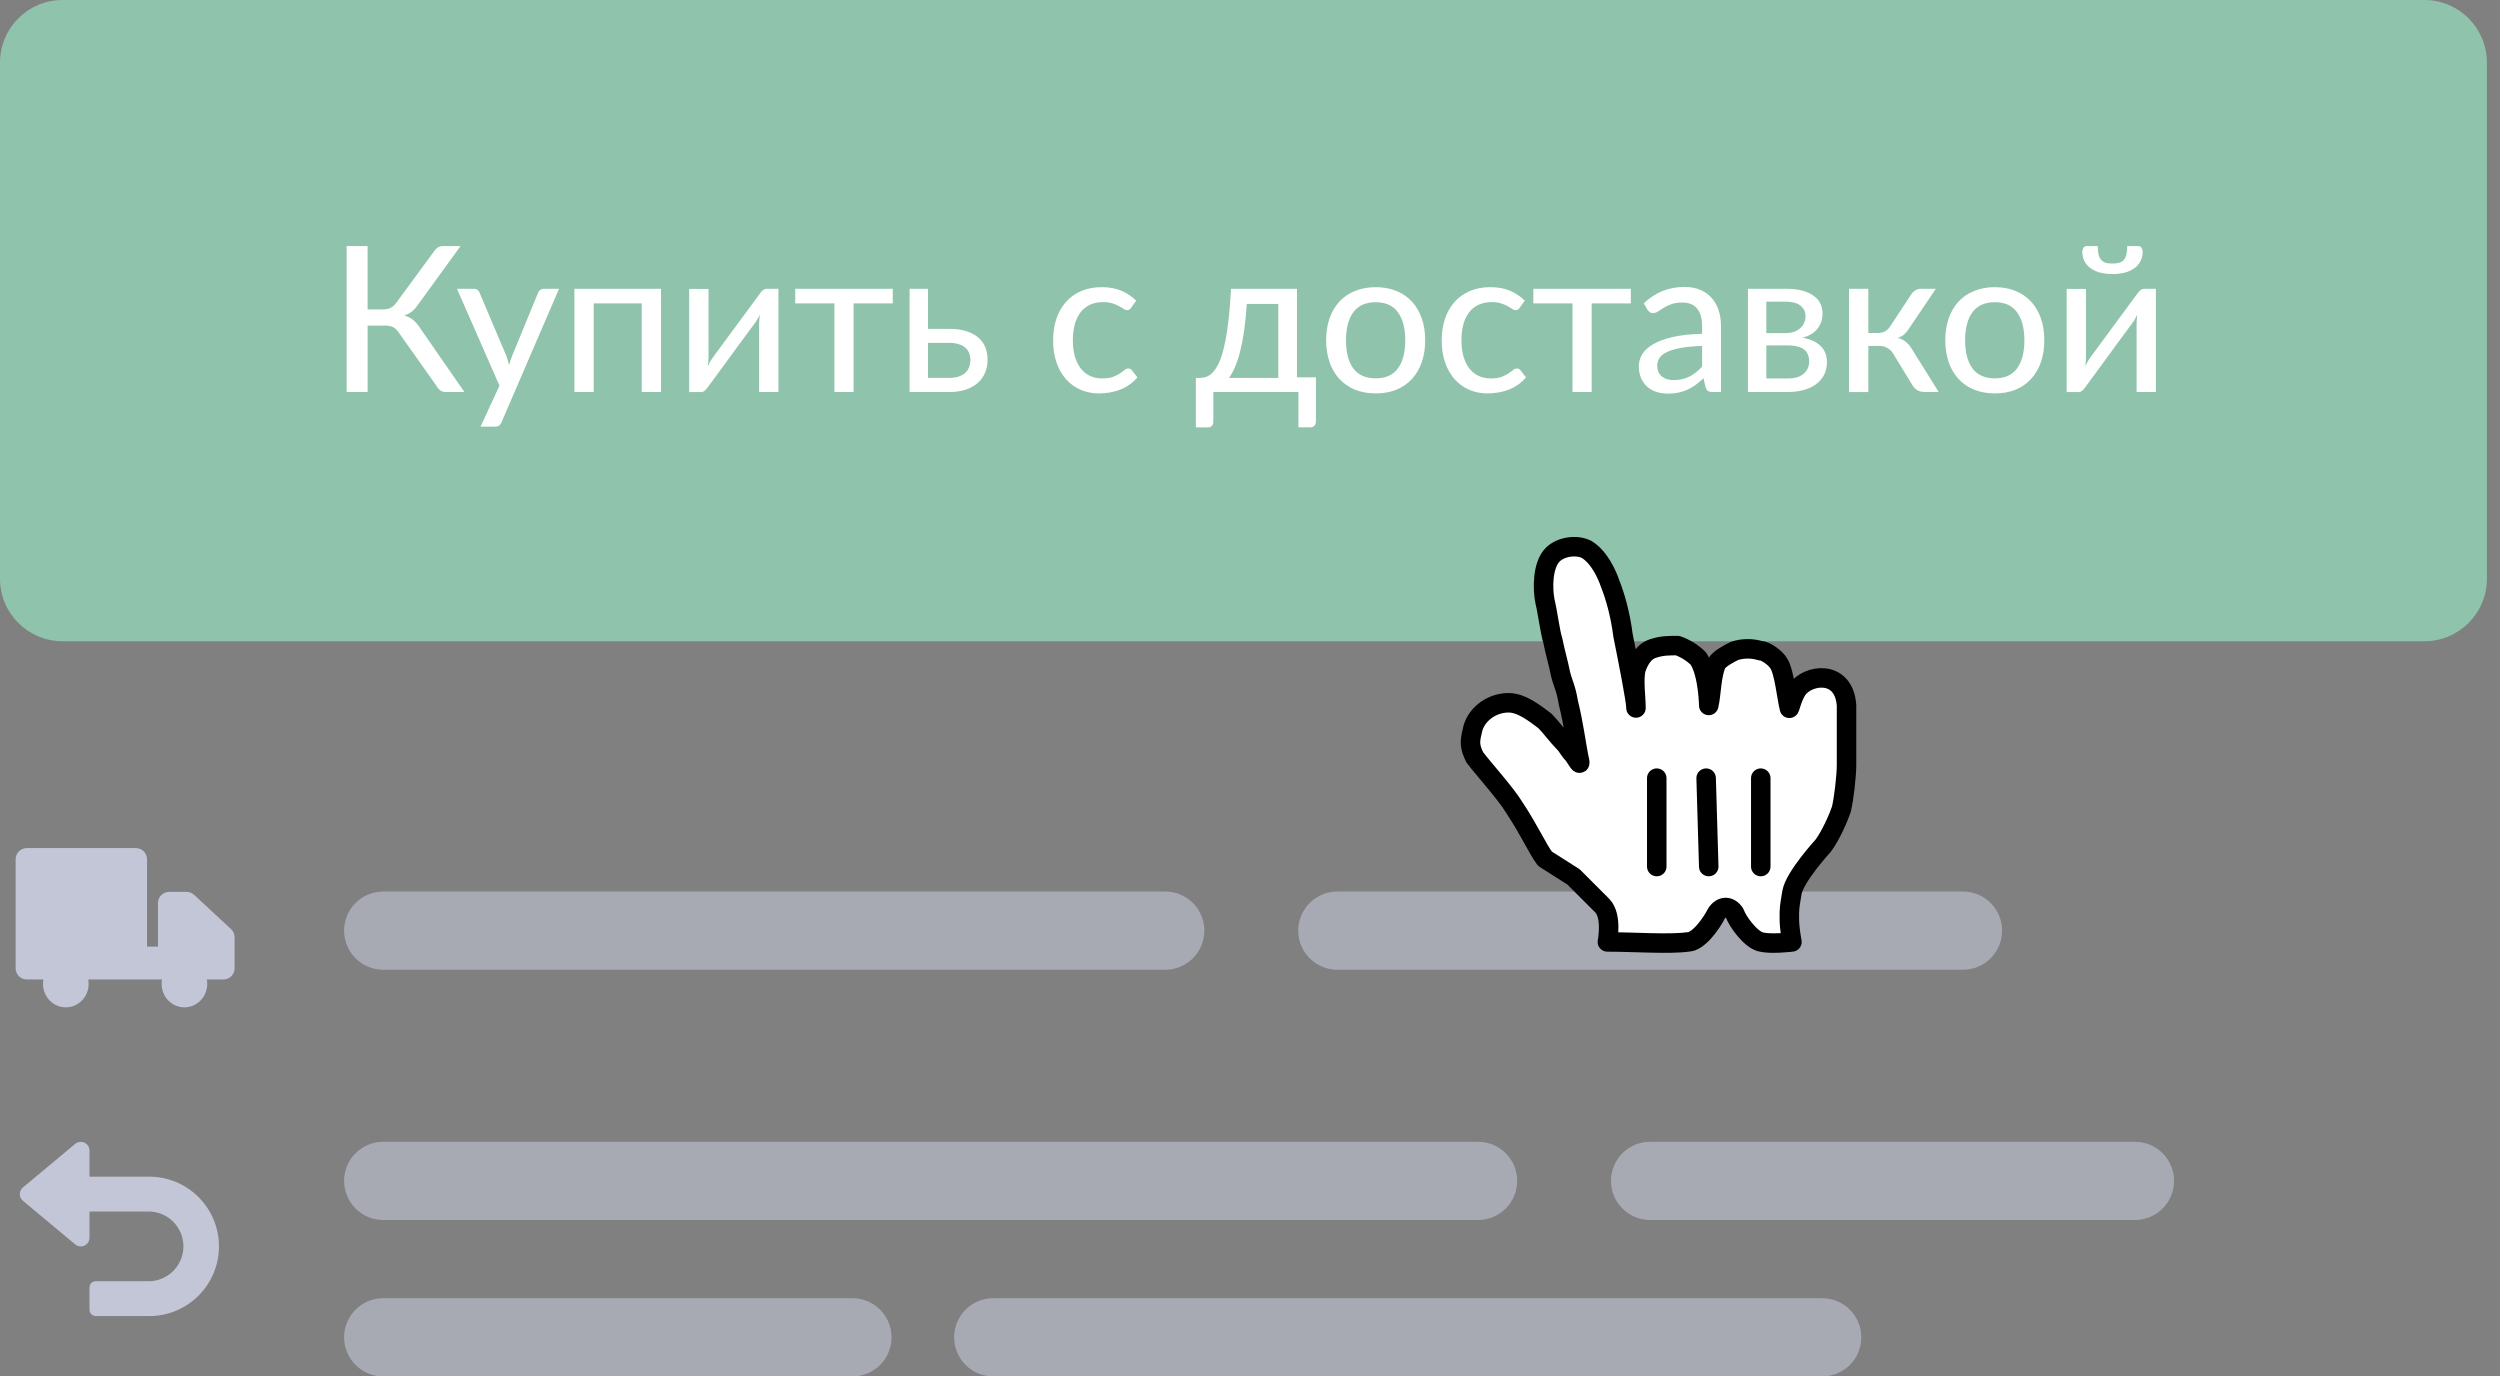 <svg width="178" height="98" viewBox="0 0 178 98" fill="none" xmlns="http://www.w3.org/2000/svg">
<rect x="0" y="0" width="178" height="98" fill="#808080" stroke="none"/>
<g clip-path="url(#clip0_11_336)">
<path d="M172.613 0H4.455C1.995 0 0 1.995 0 4.455V41.204C0 43.664 1.995 45.659 4.455 45.659H172.613C175.073 45.659 177.068 43.664 177.068 41.204V4.455C177.068 1.995 175.073 0 172.613 0Z" fill="#8FC3AC"/>
<path d="M26.173 22.031H27.237C27.344 22.031 27.44 22.024 27.527 22.01C27.618 21.995 27.703 21.971 27.78 21.937C27.862 21.899 27.94 21.848 28.012 21.785C28.084 21.718 28.157 21.635 28.229 21.539L30.871 17.942C30.948 17.816 31.04 17.715 31.146 17.638C31.259 17.56 31.393 17.52 31.53 17.522H32.79L29.706 21.771C29.474 22.109 29.168 22.341 28.786 22.466C29.047 22.533 29.266 22.646 29.446 22.806C29.624 22.96 29.797 23.17 29.966 23.436L33.064 27.909H31.725C31.588 27.914 31.453 27.873 31.342 27.793C31.225 27.698 31.129 27.579 31.059 27.446L28.403 23.696C28.277 23.503 28.143 23.371 27.997 23.298C27.853 23.221 27.655 23.182 27.404 23.182H26.174V27.909H24.682V17.522H26.173V22.031ZM35.714 30.051C35.681 30.144 35.623 30.227 35.548 30.291C35.48 30.349 35.377 30.378 35.237 30.378H34.216L35.562 27.46L32.537 20.562H33.731C33.847 20.562 33.939 20.591 34.006 20.649C34.07 20.697 34.118 20.762 34.144 20.837L36.047 25.325C36.129 25.547 36.195 25.767 36.243 25.984C36.277 25.873 36.313 25.762 36.351 25.651C36.39 25.535 36.431 25.421 36.474 25.311L38.314 20.837C38.342 20.757 38.395 20.689 38.465 20.642C38.536 20.589 38.623 20.561 38.711 20.562H39.804L35.714 30.051ZM47.066 20.562V27.909H45.69V21.604H42.274V27.909H40.898V20.562H47.066ZM49.07 27.916V20.57H50.446V25.435C50.446 25.531 50.441 25.637 50.431 25.753C50.421 25.864 50.409 25.975 50.395 26.086C50.482 25.898 50.571 25.731 50.663 25.586C50.714 25.51 50.767 25.435 50.822 25.362C51.142 24.935 51.458 24.506 51.77 24.074C52.548 23.02 53.324 21.966 54.1 20.911C54.154 20.828 54.222 20.751 54.304 20.679C54.383 20.605 54.486 20.564 54.594 20.563H55.426V27.91H54.05V23.046C54.05 22.949 54.055 22.846 54.065 22.735C54.075 22.619 54.087 22.505 54.101 22.395C54.058 22.491 54.011 22.58 53.964 22.662C53.924 22.739 53.881 22.814 53.834 22.887C53.776 22.96 53.721 23.035 53.667 23.111L53.269 23.654L52.711 24.407L52.089 25.261C51.587 25.941 51.022 26.711 50.395 27.57C50.336 27.659 50.266 27.739 50.185 27.809C50.108 27.879 50.007 27.918 49.903 27.917L49.07 27.916ZM56.622 20.562H63.564V21.604H60.777V27.909H59.41V21.604H56.623L56.622 20.562ZM66.073 20.562V23.414H67.593C68.1 23.414 68.527 23.477 68.875 23.602C69.222 23.722 69.502 23.884 69.715 24.087C69.932 24.29 70.086 24.524 70.178 24.789C70.269 25.055 70.315 25.332 70.315 25.622C70.315 25.955 70.255 26.262 70.135 26.542C70.019 26.821 69.845 27.062 69.613 27.265C69.366 27.48 69.078 27.642 68.766 27.743C68.394 27.86 68.006 27.916 67.616 27.909H64.763V20.562H66.073ZM66.073 24.412V26.903H67.615C67.861 26.903 68.076 26.872 68.26 26.809C68.448 26.746 68.602 26.659 68.723 26.549C68.848 26.433 68.94 26.297 68.998 26.143C69.061 25.988 69.092 25.82 69.092 25.636C69.092 25.472 69.066 25.316 69.012 25.166C68.959 25.016 68.87 24.882 68.752 24.775C68.619 24.655 68.461 24.566 68.289 24.515C68.065 24.442 67.83 24.407 67.594 24.413H66.074L66.073 24.412ZM80.535 21.916C80.501 21.964 80.46 22.006 80.411 22.039C80.362 22.071 80.304 22.086 80.245 22.082C80.156 22.078 80.071 22.048 79.999 21.995C79.897 21.923 79.791 21.858 79.68 21.8C79.533 21.718 79.378 21.652 79.217 21.604C78.999 21.536 78.772 21.505 78.544 21.51C78.192 21.51 77.88 21.573 77.61 21.698C77.343 21.821 77.11 22.008 76.93 22.241C76.742 22.498 76.604 22.788 76.524 23.096C76.433 23.428 76.387 23.805 76.387 24.225C76.387 24.659 76.435 25.045 76.531 25.383C76.633 25.721 76.773 26.005 76.951 26.237C77.135 26.469 77.354 26.645 77.611 26.766C77.871 26.886 78.161 26.946 78.479 26.946C78.788 26.946 79.041 26.91 79.239 26.838C79.437 26.761 79.601 26.678 79.731 26.592C79.861 26.505 79.97 26.425 80.057 26.352C80.132 26.282 80.23 26.241 80.332 26.237C80.448 26.237 80.535 26.281 80.592 26.367L80.983 26.867C80.819 27.065 80.63 27.24 80.419 27.388C80.211 27.533 79.989 27.651 79.753 27.743C79.516 27.834 79.27 27.902 79.014 27.945C78.756 27.989 78.495 28.011 78.233 28.011C77.774 28.011 77.347 27.926 76.951 27.757C76.557 27.589 76.204 27.337 75.916 27.019C75.613 26.671 75.379 26.268 75.229 25.832C75.058 25.314 74.974 24.771 74.982 24.225C74.982 23.679 75.057 23.177 75.207 22.719C75.361 22.256 75.586 21.855 75.88 21.517C76.174 21.18 76.536 20.917 76.966 20.729C77.4 20.54 77.897 20.446 78.457 20.446C78.983 20.446 79.444 20.531 79.84 20.699C80.24 20.869 80.592 21.105 80.896 21.409L80.534 21.916H80.535ZM92.347 20.562V26.867H93.694V30C93.694 30.13 93.657 30.234 93.585 30.311C93.548 30.35 93.503 30.38 93.453 30.4C93.403 30.42 93.349 30.429 93.295 30.427H92.448V27.91H86.39V30.031C86.391 30.131 86.358 30.227 86.296 30.306C86.233 30.388 86.139 30.429 86.013 30.429H85.145V26.91H87.504C87.326 27.156 87.14 27.332 86.947 27.439C86.759 27.54 86.573 27.598 86.39 27.612V27.91L85.145 27.909V26.91H85.456C85.622 26.905 85.787 26.871 85.941 26.809C86.101 26.741 86.252 26.625 86.397 26.461C86.547 26.293 86.687 26.061 86.817 25.767C86.947 25.472 87.065 25.091 87.172 24.623C87.282 24.15 87.377 23.583 87.454 22.922C87.536 22.256 87.601 21.469 87.649 20.562H92.347ZM88.771 21.64C88.723 22.364 88.658 23.011 88.576 23.58C88.506 24.082 88.409 24.58 88.286 25.072C88.193 25.446 88.069 25.811 87.917 26.165C87.787 26.464 87.649 26.712 87.504 26.91H91.015V21.64H88.771ZM86.39 26.91V27.612C86.371 27.617 86.352 27.62 86.332 27.62H85.348L85.166 26.91H86.39ZM97.955 20.446C98.495 20.446 98.983 20.536 99.417 20.714C99.838 20.879 100.216 21.136 100.524 21.467C100.828 21.795 101.062 22.193 101.226 22.661C101.391 23.124 101.473 23.646 101.473 24.225C101.473 24.804 101.391 25.327 101.226 25.795C101.077 26.238 100.838 26.645 100.524 26.99C100.215 27.322 99.837 27.581 99.417 27.75C98.983 27.924 98.495 28.01 97.955 28.01C97.415 28.01 96.925 27.924 96.485 27.75C96.063 27.58 95.683 27.321 95.37 26.99C95.056 26.645 94.817 26.238 94.668 25.796C94.498 25.29 94.415 24.759 94.422 24.225C94.422 23.645 94.504 23.125 94.668 22.661C94.832 22.193 95.066 21.795 95.37 21.467C95.68 21.139 96.05 20.887 96.485 20.714C96.925 20.535 97.415 20.446 97.955 20.446ZM97.955 26.939C98.659 26.939 99.185 26.703 99.533 26.229C99.88 25.757 100.054 25.091 100.054 24.232C100.054 23.378 99.88 22.712 99.533 22.234C99.185 21.756 98.659 21.517 97.955 21.517C97.24 21.517 96.707 21.757 96.355 22.234C96.007 22.712 95.834 23.378 95.834 24.232C95.834 25.091 96.007 25.757 96.354 26.23C96.707 26.703 97.24 26.94 97.954 26.94L97.955 26.939ZM108.202 21.916C108.169 21.964 108.127 22.006 108.079 22.039C108.03 22.071 107.972 22.086 107.913 22.082C107.824 22.078 107.739 22.048 107.667 21.995C107.565 21.923 107.459 21.858 107.348 21.8C107.201 21.718 107.046 21.652 106.885 21.604C106.667 21.536 106.44 21.505 106.212 21.51C105.86 21.51 105.548 21.573 105.278 21.698C105.008 21.824 104.781 22.005 104.598 22.241C104.41 22.498 104.272 22.788 104.192 23.096C104.101 23.428 104.055 23.805 104.055 24.225C104.055 24.659 104.103 25.045 104.2 25.383C104.301 25.721 104.441 26.005 104.619 26.237C104.803 26.469 105.022 26.645 105.278 26.766C105.539 26.886 105.828 26.946 106.147 26.946C106.456 26.946 106.709 26.91 106.907 26.838C107.105 26.761 107.269 26.678 107.399 26.592C107.529 26.505 107.638 26.425 107.725 26.352C107.8 26.282 107.898 26.241 108 26.237C108.116 26.237 108.202 26.281 108.26 26.367L108.651 26.867C108.487 27.065 108.297 27.24 108.087 27.388C107.879 27.533 107.657 27.651 107.421 27.743C107.182 27.835 106.935 27.903 106.682 27.945C106.424 27.989 106.163 28.011 105.901 28.011C105.442 28.011 105.015 27.926 104.619 27.757C104.225 27.589 103.872 27.337 103.584 27.019C103.28 26.672 103.047 26.268 102.897 25.832C102.725 25.314 102.642 24.771 102.65 24.225C102.65 23.679 102.725 23.177 102.875 22.719C103.029 22.256 103.254 21.855 103.548 21.517C103.842 21.18 104.204 20.917 104.634 20.729C105.068 20.54 105.565 20.446 106.125 20.446C106.651 20.446 107.112 20.531 107.508 20.699C107.908 20.869 108.26 21.105 108.564 21.409L108.202 21.916ZM109.173 20.562H116.115V21.604H113.328V27.909H111.96V21.604H109.173V20.562ZM121.927 27.909C121.82 27.915 121.712 27.893 121.616 27.844C121.544 27.801 121.486 27.716 121.442 27.591L121.29 26.932C121.102 27.106 120.916 27.262 120.733 27.402C120.552 27.535 120.358 27.649 120.154 27.742C119.95 27.836 119.737 27.906 119.517 27.952C119.267 28.003 119.012 28.027 118.757 28.025C118.467 28.025 118.197 27.986 117.946 27.909C117.704 27.832 117.48 27.706 117.287 27.54C117.1 27.37 116.95 27.163 116.846 26.932C116.734 26.656 116.679 26.361 116.686 26.063C116.686 25.773 116.764 25.496 116.918 25.231C117.077 24.965 117.333 24.729 117.685 24.521C118.042 24.309 118.506 24.135 119.075 24.001C119.649 23.865 120.354 23.788 121.189 23.769V23.219C121.189 22.664 121.068 22.246 120.827 21.966C120.59 21.681 120.241 21.539 119.777 21.539C119.464 21.539 119.201 21.58 118.988 21.662C118.799 21.73 118.617 21.817 118.445 21.922C118.311 22.004 118.178 22.089 118.047 22.176C117.946 22.249 117.825 22.289 117.7 22.292C117.613 22.295 117.526 22.27 117.454 22.22C117.391 22.167 117.335 22.106 117.287 22.039L117.041 21.589C117.451 21.204 117.893 20.914 118.366 20.721C118.868 20.523 119.404 20.425 119.944 20.431C120.359 20.431 120.728 20.499 121.051 20.634C121.375 20.77 121.645 20.96 121.862 21.206C122.084 21.448 122.25 21.739 122.361 22.082C122.477 22.425 122.535 22.803 122.535 23.218V27.909H121.927ZM119.169 27.062C119.386 27.062 119.587 27.041 119.77 26.997C119.958 26.954 120.132 26.891 120.291 26.809C120.455 26.727 120.61 26.628 120.754 26.512C120.899 26.392 121.044 26.256 121.189 26.107V24.63C120.61 24.65 120.117 24.695 119.712 24.768C119.371 24.822 119.038 24.916 118.72 25.05C118.469 25.166 118.286 25.306 118.17 25.47C118.057 25.623 117.996 25.808 117.997 25.998C117.997 26.186 118.026 26.348 118.083 26.483C118.141 26.612 118.228 26.726 118.337 26.816C118.443 26.898 118.566 26.961 118.706 27.004C118.851 27.043 119.005 27.062 119.169 27.062ZM124.454 20.562H127.183C127.636 20.562 128.025 20.608 128.348 20.699C128.676 20.791 128.944 20.917 129.152 21.076C129.364 21.23 129.518 21.414 129.615 21.626C129.716 21.838 129.767 22.068 129.767 22.314C129.767 22.473 129.745 22.64 129.702 22.814C129.598 23.196 129.359 23.528 129.029 23.748C128.816 23.886 128.581 23.986 128.334 24.044C128.884 24.14 129.311 24.334 129.615 24.623C129.924 24.913 130.078 25.296 130.078 25.773C130.078 26.136 130.006 26.449 129.861 26.715C129.717 26.98 129.514 27.207 129.267 27.381C129.017 27.559 128.722 27.692 128.384 27.779C128.051 27.866 127.694 27.909 127.313 27.909H124.454V20.562ZM125.764 24.594V26.946H127.306C127.774 26.946 128.141 26.838 128.406 26.621C128.676 26.404 128.811 26.107 128.811 25.731C128.811 25.566 128.785 25.414 128.732 25.274C128.684 25.134 128.599 25.009 128.486 24.912C128.351 24.801 128.192 24.722 128.022 24.681C127.791 24.618 127.552 24.589 127.313 24.594H125.764ZM125.764 23.718H127.139C127.347 23.718 127.537 23.689 127.711 23.631C127.885 23.573 128.034 23.491 128.16 23.385C128.336 23.236 128.461 23.037 128.52 22.814C128.578 22.591 128.566 22.356 128.486 22.14C128.435 22.011 128.353 21.897 128.247 21.807C128.123 21.695 127.974 21.613 127.813 21.568C127.594 21.505 127.367 21.476 127.139 21.481H125.764V23.718ZM136.095 20.938C136.167 20.828 136.263 20.736 136.377 20.671C136.49 20.601 136.62 20.563 136.753 20.562H137.832L135.95 23.349C135.852 23.516 135.73 23.667 135.588 23.798C135.462 23.908 135.308 23.996 135.125 24.058C135.356 24.121 135.552 24.22 135.711 24.355C135.87 24.485 136.012 24.657 136.138 24.869L138.034 27.909H137.086C136.84 27.909 136.649 27.869 136.514 27.786C136.372 27.697 136.253 27.575 136.167 27.431L134.799 25.187C134.699 25.014 134.554 24.872 134.379 24.775C134.202 24.676 134.003 24.626 133.8 24.63H133.025V27.916H131.65V20.562H133.025V23.711H133.699C133.901 23.711 134.075 23.67 134.22 23.588C134.371 23.5 134.498 23.375 134.589 23.226L136.095 20.938ZM142.037 20.446C142.577 20.446 143.065 20.536 143.499 20.714C143.933 20.888 144.302 21.139 144.606 21.467C144.911 21.795 145.145 22.193 145.309 22.661C145.473 23.124 145.555 23.646 145.555 24.225C145.555 24.804 145.473 25.327 145.309 25.795C145.16 26.238 144.921 26.645 144.606 26.99C144.297 27.321 143.919 27.581 143.499 27.75C143.065 27.924 142.577 28.01 142.037 28.01C141.535 28.017 141.036 27.929 140.567 27.75C140.145 27.58 139.765 27.321 139.453 26.99C139.139 26.645 138.9 26.238 138.75 25.796C138.58 25.29 138.497 24.759 138.504 24.225C138.504 23.645 138.586 23.125 138.75 22.661C138.915 22.193 139.149 21.795 139.453 21.467C139.761 21.139 140.133 20.887 140.567 20.714C141.035 20.53 141.534 20.439 142.037 20.446ZM142.037 26.939C142.741 26.939 143.267 26.703 143.615 26.229C143.962 25.757 144.136 25.091 144.136 24.232C144.136 23.378 143.962 22.712 143.615 22.234C143.267 21.756 142.741 21.517 142.037 21.517C141.323 21.517 140.789 21.757 140.437 22.234C140.09 22.712 139.916 23.378 139.916 24.232C139.916 25.091 140.09 25.757 140.437 26.23C140.789 26.703 141.323 26.94 142.037 26.94V26.939ZM147.145 27.916V20.57H148.521V25.435C148.521 25.531 148.516 25.637 148.506 25.753C148.496 25.864 148.484 25.975 148.47 26.086C148.548 25.914 148.638 25.747 148.738 25.586C148.743 25.576 148.796 25.502 148.897 25.362C149.217 24.936 149.533 24.506 149.845 24.074C150.623 23.02 151.4 21.966 152.176 20.911C152.229 20.828 152.297 20.751 152.379 20.679C152.457 20.605 152.561 20.564 152.668 20.563H153.501V27.91H152.125V23.046C152.125 22.949 152.13 22.846 152.14 22.735C152.15 22.619 152.162 22.505 152.176 22.395C152.135 22.486 152.09 22.576 152.039 22.662C151.999 22.739 151.955 22.814 151.908 22.887C151.899 22.897 151.843 22.971 151.742 23.111C151.427 23.546 151.108 23.977 150.786 24.407C150.584 24.687 150.376 24.971 150.164 25.261C149.662 25.941 149.097 26.711 148.47 27.57C148.411 27.659 148.341 27.739 148.26 27.809C148.183 27.879 148.082 27.918 147.978 27.917L147.145 27.916ZM150.41 18.766C150.603 18.766 150.767 18.746 150.902 18.702C151.028 18.664 151.142 18.591 151.228 18.492C151.316 18.377 151.376 18.243 151.402 18.101C151.44 17.941 151.459 17.749 151.459 17.521H152.263C152.359 17.521 152.432 17.565 152.48 17.652C152.533 17.734 152.56 17.826 152.56 17.927C152.562 18.151 152.512 18.373 152.413 18.574C152.313 18.776 152.168 18.951 151.988 19.085C151.782 19.231 151.551 19.339 151.307 19.404C151.014 19.48 150.713 19.516 150.41 19.512C150.077 19.512 149.775 19.476 149.505 19.404C149.264 19.338 149.036 19.23 148.832 19.085C148.654 18.952 148.509 18.781 148.405 18.585C148.307 18.38 148.257 18.155 148.26 17.927C148.26 17.826 148.284 17.734 148.332 17.652C148.354 17.612 148.387 17.578 148.426 17.555C148.466 17.532 148.511 17.521 148.557 17.522H149.36C149.36 17.749 149.377 17.942 149.411 18.101C149.45 18.261 149.51 18.391 149.592 18.491C149.677 18.589 149.787 18.662 149.91 18.701C150.045 18.745 150.212 18.766 150.41 18.766Z" fill="white"/>
<path fill-rule="evenodd" clip-rule="evenodd" d="M1.113 61.178C1.113 60.738 1.468 60.384 1.908 60.384H9.674C10.113 60.384 10.468 60.739 10.468 61.178V67.4H11.248V64.296C11.248 63.857 11.602 63.502 12.042 63.502H13.282C13.482 63.502 13.676 63.577 13.823 63.714L16.45 66.151C16.53 66.225 16.594 66.315 16.638 66.415C16.681 66.516 16.704 66.624 16.704 66.733V68.944C16.704 69.384 16.349 69.738 15.91 69.738H14.726C14.745 69.841 14.756 69.946 14.756 70.055C14.756 70.976 14.028 71.723 13.131 71.723C12.234 71.723 11.507 70.976 11.507 70.055C11.507 69.947 11.517 69.84 11.537 69.738H6.28C6.299 69.841 6.31 69.946 6.31 70.055C6.31 70.976 5.582 71.723 4.685 71.723C3.788 71.723 3.061 70.976 3.061 70.055C3.061 69.947 3.071 69.84 3.091 69.738H1.908C1.803 69.738 1.7 69.718 1.604 69.678C1.507 69.638 1.42 69.58 1.346 69.506C1.272 69.432 1.213 69.344 1.173 69.248C1.133 69.152 1.113 69.048 1.113 68.944V61.178ZM1.633 85.497L5.355 88.6C5.445 88.676 5.556 88.724 5.673 88.74C5.79 88.755 5.909 88.736 6.016 88.686C6.123 88.636 6.214 88.556 6.277 88.456C6.34 88.356 6.373 88.24 6.373 88.122V86.26H10.627C11.276 86.273 11.895 86.54 12.35 87.004C12.804 87.468 13.059 88.092 13.059 88.742C13.059 89.391 12.804 90.015 12.35 90.479C11.895 90.943 11.276 91.21 10.627 91.223H6.816C6.758 91.223 6.7 91.234 6.646 91.257C6.592 91.279 6.543 91.312 6.502 91.353C6.461 91.394 6.428 91.443 6.406 91.497C6.384 91.551 6.373 91.609 6.373 91.667V93.262C6.373 93.379 6.419 93.492 6.503 93.575C6.586 93.658 6.698 93.705 6.816 93.705H10.627C11.943 93.705 13.205 93.182 14.136 92.251C15.067 91.321 15.59 90.058 15.59 88.742C15.59 87.426 15.067 86.163 14.136 85.233C13.205 84.302 11.943 83.779 10.627 83.779H6.373V81.918C6.373 81.8 6.339 81.685 6.276 81.585C6.212 81.486 6.122 81.406 6.015 81.357C5.908 81.307 5.789 81.288 5.672 81.304C5.555 81.319 5.445 81.367 5.355 81.443L1.633 84.545C1.563 84.603 1.507 84.676 1.468 84.758C1.43 84.841 1.41 84.93 1.41 85.021C1.41 85.112 1.43 85.201 1.468 85.284C1.507 85.366 1.563 85.439 1.633 85.497Z" fill="#C2C6D6"/>
<path opacity="0.6" d="M82.966 63.477H27.284C25.746 63.477 24.5 64.724 24.5 66.261C24.5 67.799 25.746 69.045 27.284 69.045H82.966C84.504 69.045 85.75 67.799 85.75 66.261C85.75 64.724 84.504 63.477 82.966 63.477Z" fill="#C2C6D6"/>
<path opacity="0.6" d="M105.239 81.295H27.284C25.746 81.295 24.5 82.541 24.5 84.079C24.5 85.617 25.746 86.863 27.284 86.863H105.239C106.777 86.863 108.023 85.617 108.023 84.079C108.023 82.541 106.777 81.295 105.239 81.295Z" fill="#C2C6D6"/>
<path opacity="0.6" d="M60.693 92.432H27.284C25.746 92.432 24.5 93.678 24.5 95.216C24.5 96.753 25.746 98 27.284 98H60.693C62.231 98 63.477 96.753 63.477 95.216C63.477 93.678 62.231 92.432 60.693 92.432Z" fill="#C2C6D6"/>
<path opacity="0.6" d="M152.01 81.295H117.487C115.95 81.295 114.703 82.541 114.703 84.079C114.703 85.617 115.95 86.863 117.487 86.863H152.01C153.548 86.863 154.794 85.617 154.794 84.079C154.794 82.541 153.548 81.295 152.01 81.295Z" fill="#C2C6D6"/>
<path opacity="0.6" d="M129.741 92.432H70.718C69.18 92.432 67.934 93.678 67.934 95.216C67.934 96.753 69.18 98 70.718 98H129.741C131.279 98 132.525 96.753 132.525 95.216C132.525 93.678 131.279 92.432 129.741 92.432Z" fill="#C2C6D6"/>
<path opacity="0.6" d="M139.764 63.477H95.218C93.68 63.477 92.434 64.724 92.434 66.261C92.434 67.799 93.68 69.045 95.218 69.045H139.764C141.302 69.045 142.548 67.799 142.548 66.261C142.548 64.724 141.302 63.477 139.764 63.477Z" fill="#C2C6D6"/>
<path d="M110.003 61.143C109.448 60.403 108.893 59.107 107.782 57.441C107.227 56.516 105.561 54.665 105.006 53.924C104.636 53.184 104.636 52.814 104.821 52.074C105.006 50.964 106.116 50.038 107.412 50.038C108.337 50.038 109.263 50.778 110.003 51.333C110.373 51.703 110.929 52.443 111.299 52.814C111.669 53.184 111.669 53.369 112.039 53.739C112.409 54.295 112.594 54.665 112.409 53.925C112.224 52.999 112.039 51.518 111.669 50.038C111.484 48.928 111.299 48.742 111.114 48.002C110.929 47.076 110.743 46.522 110.558 45.596C110.373 45.041 110.188 43.56 110.003 42.82C109.818 41.894 109.818 40.228 110.558 39.488C111.114 38.933 112.224 38.748 112.964 39.118C113.89 39.673 114.445 40.968 114.63 41.524C115 42.449 115.371 43.745 115.556 45.226C115.926 47.076 116.481 49.853 116.481 50.408C116.481 49.668 116.296 48.372 116.481 47.632C116.666 47.076 117.036 46.336 117.777 46.151C118.332 45.966 118.887 45.966 119.442 45.966C119.998 46.162 120.503 46.478 120.923 46.891C121.663 48.001 121.663 50.408 121.663 50.223C121.848 49.483 121.848 48.002 122.219 47.261C122.404 46.891 123.144 46.521 123.514 46.336C124.117 46.151 124.762 46.151 125.365 46.336C125.735 46.336 126.476 46.891 126.661 47.261C127.031 47.817 127.216 49.668 127.401 50.408C127.401 50.593 127.586 49.668 127.956 49.112C128.697 48.002 131.288 47.632 131.473 50.222V54.479C131.473 55.22 131.288 56.886 131.103 57.626C130.918 58.181 130.362 59.477 129.807 60.217C129.807 60.217 127.771 62.438 127.586 63.549C127.401 64.659 127.401 64.659 127.401 65.399C127.401 66.14 127.586 67.065 127.586 67.065C127.586 67.065 126.105 67.251 125.365 67.065C124.625 66.88 123.699 65.585 123.514 65.03C123.144 64.474 122.589 64.474 122.219 65.03C121.848 65.77 120.923 67.065 120.183 67.065C118.887 67.251 116.296 67.065 114.445 67.065C114.445 67.065 114.815 65.215 114.075 64.475L112.039 62.438L110.003 61.143Z" fill="white"/>
<path d="M110.003 61.143C109.448 60.403 108.893 59.107 107.782 57.441C107.227 56.516 105.561 54.665 105.006 53.924C104.636 53.184 104.636 52.814 104.821 52.074C105.006 50.964 106.116 50.038 107.412 50.038C108.337 50.038 109.263 50.778 110.003 51.333C110.373 51.703 110.929 52.443 111.299 52.814C111.669 53.184 111.669 53.369 112.039 53.739C112.409 54.295 112.594 54.665 112.409 53.925C112.224 52.999 112.039 51.518 111.669 50.038C111.484 48.928 111.299 48.742 111.114 48.002C110.929 47.076 110.743 46.522 110.558 45.596C110.373 45.041 110.188 43.56 110.003 42.82C109.818 41.894 109.818 40.228 110.558 39.488C111.114 38.933 112.224 38.748 112.964 39.118C113.89 39.673 114.445 40.968 114.63 41.524C115 42.449 115.371 43.745 115.556 45.226C115.926 47.076 116.481 49.853 116.481 50.408C116.481 49.668 116.296 48.372 116.481 47.632C116.666 47.076 117.036 46.336 117.777 46.151C118.332 45.966 118.887 45.966 119.442 45.966C119.998 46.162 120.503 46.478 120.923 46.891C121.663 48.001 121.663 50.408 121.663 50.223C121.848 49.483 121.848 48.002 122.219 47.261C122.404 46.891 123.144 46.521 123.514 46.336C124.117 46.151 124.762 46.151 125.365 46.336C125.735 46.336 126.476 46.891 126.661 47.261C127.031 47.817 127.216 49.668 127.401 50.408C127.401 50.593 127.586 49.668 127.956 49.112C128.697 48.002 131.288 47.632 131.473 50.222V54.479C131.473 55.22 131.288 56.886 131.103 57.626C130.918 58.181 130.362 59.477 129.807 60.217C129.807 60.217 127.771 62.438 127.586 63.549C127.401 64.659 127.401 64.659 127.401 65.399C127.401 66.14 127.586 67.065 127.586 67.065C127.586 67.065 126.105 67.251 125.365 67.065C124.625 66.88 123.699 65.585 123.514 65.03C123.144 64.474 122.589 64.474 122.219 65.03C121.848 65.77 120.923 67.065 120.183 67.065C118.887 67.251 116.296 67.065 114.445 67.065C114.445 67.065 114.815 65.215 114.075 64.475L112.039 62.438L110.003 61.143Z" stroke="black" stroke-width="1.388" stroke-linecap="round" stroke-linejoin="round"/>
<path d="M125.367 61.698V55.405M121.662 61.698L121.477 55.405M117.961 55.405V61.698" stroke="black" stroke-width="1.388" stroke-linecap="round"/>
</g>
<defs>
<clipPath id="clip0_11_336">
<rect width="178" height="98" fill="white"/>
</clipPath>
</defs>
</svg>
